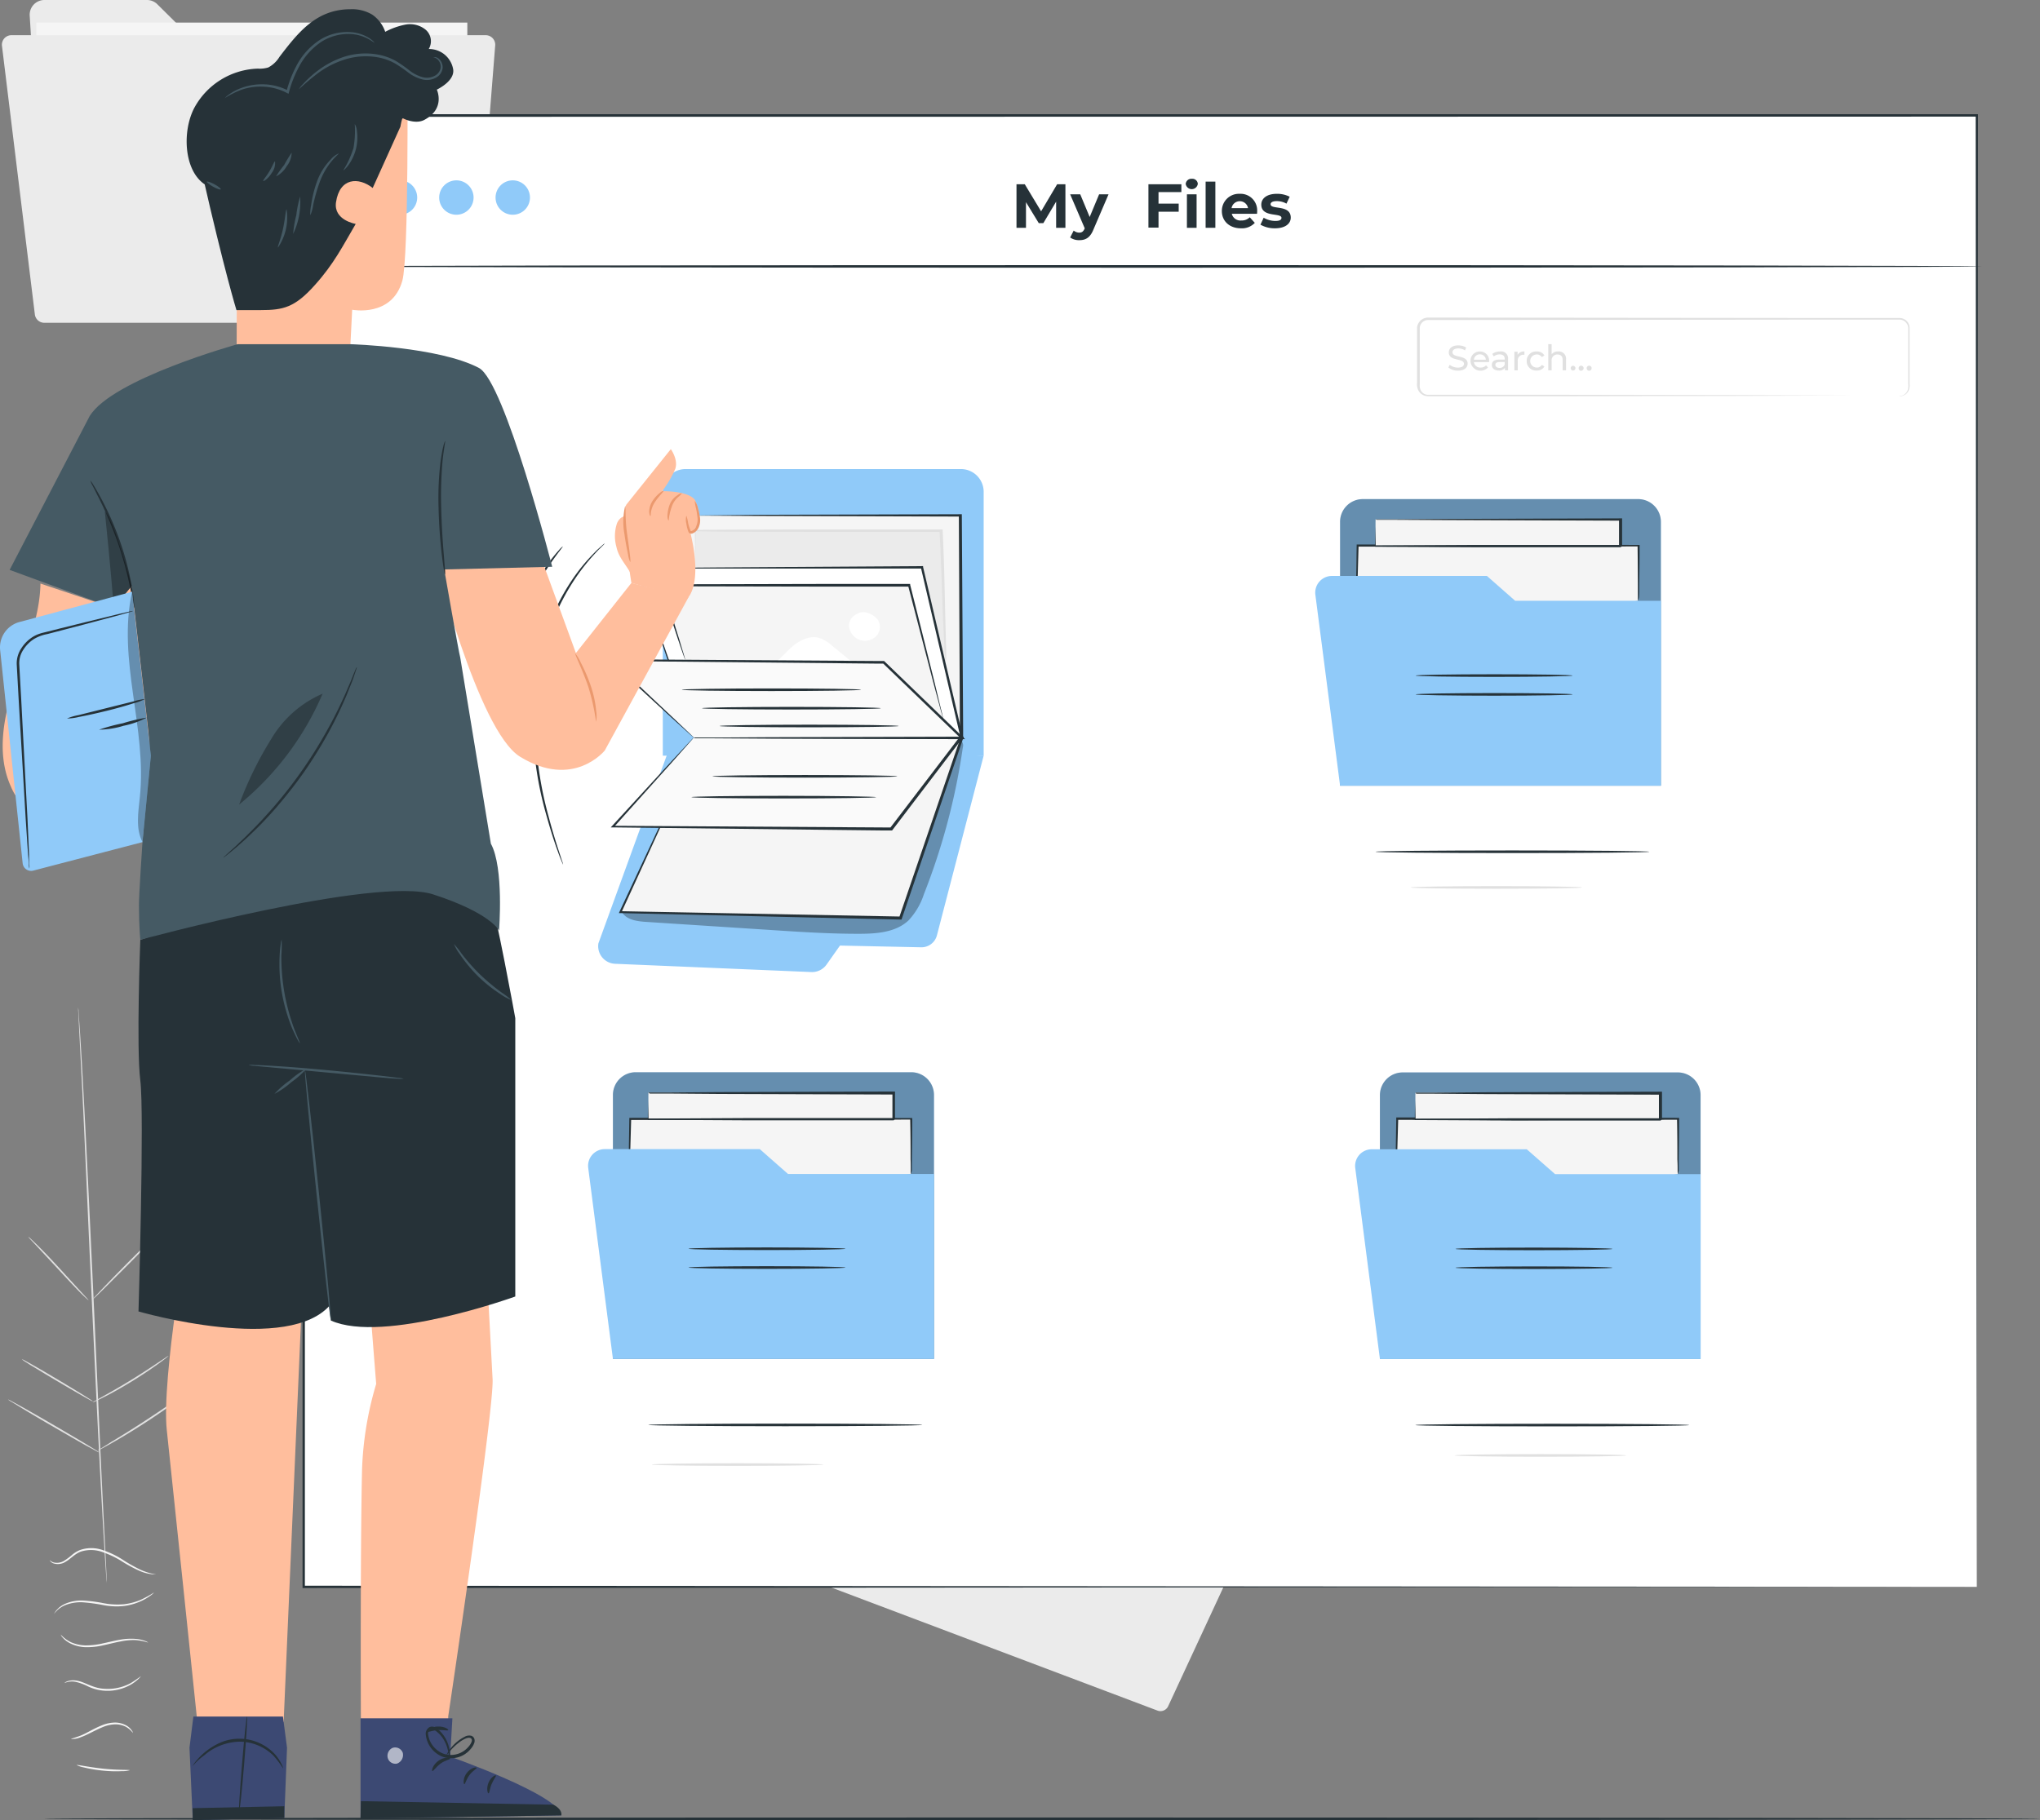 <svg xmlns="http://www.w3.org/2000/svg" width="404.491" height="361" viewBox="0 0 404.491 361">
  <rect x="0" y="0" width="404.491" height="361" fill="#808080" stroke="none"/>
  <g id="Digital_personal_files-pana" data-name="Digital personal files-pana" transform="translate(-37.809 -48.9)">
    <g id="freepik--background-complete--inject-25" transform="translate(38.186 48.9)">
      <path id="Trazado_126746" data-name="Trazado 126746" d="M369.9,26.784l-2.667,28.1a1.8,1.8,0,0,0,1.42,2.036l45,6.773a1.812,1.812,0,0,0,1.974-1.628L418.9,40.371a1.817,1.817,0,0,0-1.415-2.122l-27.7-3.985a1.618,1.618,0,0,1-1.114-.718l-4.01-6.01a1.618,1.618,0,0,0-1.1-.723l-11.664-1.771a1.832,1.832,0,0,0-1.99,1.74Z" transform="translate(-45.561 231.814)" fill="#ebebeb"/>
      <rect id="Rectángulo_30397" data-name="Rectángulo 30397" width="49.724" height="33.124" transform="translate(324.955 259.569) rotate(8.59)" fill="#f5f5f5"/>
      <path id="Trazado_126747" data-name="Trazado 126747" d="M363.785,33.857l-1.41,34.722a1.14,1.14,0,0,0,.916,1.221l47.918,7.247a1.165,1.165,0,0,0,1.252-.952l7.572-33.786a1.176,1.176,0,0,0-.885-1.471l-54.08-8.163a1.186,1.186,0,0,0-1.282,1.181Z" transform="translate(-43.186 228.064)" fill="#ebebeb"/>
      <path id="Trazado_126748" data-name="Trazado 126748" d="M216.91,373,205,411.3a2.6,2.6,0,0,0,1.49,3.27l63.75,24a2.62,2.62,0,0,0,3.34-1.63l11-29.22a2.64,2.64,0,0,0-1.45-3.45l-39.3-14.5a2.43,2.43,0,0,1-1.42-1.37l-4.14-9.68a2.49,2.49,0,0,0-1.4-1.36l-16.53-6.22a2.64,2.64,0,0,0-3.43,1.86Z" transform="translate(-38.186 -112.72)" fill="#ebebeb"/>
      <rect id="Rectángulo_30398" data-name="Rectángulo 30398" width="74.43" height="47.13" transform="matrix(0.936, 0.352, -0.352, 0.936, 179.377, 261.802)" fill="#f5f5f5"/>
      <path id="Trazado_126749" data-name="Trazado 126749" d="M210.49,376.39l-12,48a1.69,1.69,0,0,0,1,2L267.35,452a1.68,1.68,0,0,0,2.1-.92l20.75-44.71a1.7,1.7,0,0,0-.87-2.33l-76.62-28.87a1.72,1.72,0,0,0-2.22,1.22Z" transform="translate(-38.186 -112.72)" fill="#ebebeb"/>
      <path id="Trazado_126750" data-name="Trazado 126750" d="M43.7,52l2.68,43.46a2.93,2.93,0,0,0,2.93,2.75h78.22a2.94,2.94,0,0,0,2.94-2.94V61.45a2.94,2.94,0,0,0-3-2.94l-48.1.31A2.93,2.93,0,0,1,77.33,58L69,49.74a2.94,2.94,0,0,0-2.06-.84H46.63A2.92,2.92,0,0,0,43.7,52Z" transform="translate(-38.186 -48.9)" fill="#ebebeb"/>
      <rect id="Rectángulo_30399" data-name="Rectángulo 30399" width="85.47" height="51.07" transform="translate(6.814 4.48)" fill="#f5f5f5"/>
      <path id="Trazado_126751" data-name="Trazado 126751" d="M38.2,58l6.52,53.26a1.89,1.89,0,0,0,1.88,1.66h83.29a1.9,1.9,0,0,0,1.89-1.74L136,57.88a1.89,1.89,0,0,0-1.88-2h-94A1.89,1.89,0,0,0,38.2,58Z" transform="translate(-38.186 -48.9)" fill="#ebebeb"/>
      <path id="Trazado_126753" data-name="Trazado 126753" d="M53.31,311.89v.3a4.432,4.432,0,0,0,.07.87c0,.78.13,1.91.22,3.36.2,2.91.45,7.13.73,12.35.58,10.44,1.26,24.86,2,40.79s1.34,30.36,1.86,40.79c.26,5.21.48,9.43.63,12.36.07,1.45.12,2.58.16,3.36v.88a5.216,5.216,0,0,0-.06-.87c-.06-.79-.13-1.92-.23-3.36-.19-2.92-.44-7.14-.73-12.36-.58-10.43-1.26-24.85-2-40.79s-1.33-30.35-1.85-40.79c-.27-5.2-.48-9.42-.63-12.36-.07-1.44-.13-2.57-.17-3.36v-1.17Z" transform="translate(-38.186 -112.72)" fill="#e0e0e0"/>
      <path id="Trazado_126754" data-name="Trazado 126754" d="M43.41,340.4a4.636,4.636,0,0,1,.53.44c.32.3.78.74,1.34,1.29,1.12,1.1,2.62,2.67,4.24,4.43l4.14,4.53c.5.54.92,1,1.26,1.37s.46.5.44.52a3.559,3.559,0,0,1-.53-.44c-.32-.29-.78-.73-1.33-1.29-1.11-1.12-2.59-2.71-4.21-4.47l-4.17-4.49-1.27-1.36a3,3,0,0,1-.44-.53Z" transform="translate(-38.186 -95.114)" fill="#e0e0e0"/>
      <path id="Trazado_126755" data-name="Trazado 126755" d="M56.2,352.7c-.06-.06,3-3.3,6.91-7.24s7.08-7.07,7.14-7-3,3.3-6.91,7.23S56.26,352.76,56.2,352.7Z" transform="translate(-38.186 -94.997)" fill="#e0e0e0"/>
      <path id="Trazado_126756" data-name="Trazado 126756" d="M56.17,377.21a2.9,2.9,0,0,1,.59-.37l1.65-.93c1.4-.78,3.32-1.87,5.4-3.15s3.93-2.5,5.26-3.39l1.58-1.05a3.852,3.852,0,0,1,.6-.36,5.129,5.129,0,0,1-.53.46c-.36.28-.87.67-1.52,1.14-1.3.94-3.13,2.19-5.22,3.47s-4,2.35-5.46,3.08c-.72.37-1.3.65-1.71.84A2.58,2.58,0,0,1,56.17,377.21Z" transform="translate(-38.186 -99.068)" fill="#e0e0e0"/>
      <path id="Trazado_126757" data-name="Trazado 126757" d="M42.15,368.63a3.119,3.119,0,0,1,.59.28l1.53.85c1.29.73,3.06,1.76,5,2.92s3.69,2.22,4.95,3c.63.39,1.13.71,1.48.94a2.489,2.489,0,0,1,.52.38,2.641,2.641,0,0,1-.59-.27c-.36-.2-.89-.49-1.53-.86-1.29-.73-3.05-1.76-5-2.91s-3.69-2.22-5-3c-.63-.39-1.13-.71-1.48-.94a2.631,2.631,0,0,1-.47-.39Z" transform="translate(-38.186 -99.065)" fill="#e0e0e0"/>
      <path id="Trazado_126758" data-name="Trazado 126758" d="M39.37,390.27a4,4,0,0,1,.75.36l2,1.09c1.66.93,3.94,2.23,6.44,3.69s4.76,2.79,6.39,3.77l1.91,1.17a4.441,4.441,0,0,1,.68.47,4.168,4.168,0,0,1-.74-.36l-2-1.08c-1.65-.93-3.93-2.24-6.43-3.69S43.6,392.9,42,391.92l-1.92-1.18a3.7,3.7,0,0,1-.71-.47Z" transform="translate(-38.186 -112.72)" fill="#e0e0e0"/>
      <path id="Trazado_126759" data-name="Trazado 126759" d="M57.14,400.45a4,4,0,0,1,.74-.49l2-1.26c1.74-1.05,4.13-2.52,6.73-4.22s4.91-3.28,6.58-4.44l2-1.37a6.819,6.819,0,0,1,.75-.48,4.541,4.541,0,0,1-.67.58c-.45.35-1.1.85-1.92,1.46-1.64,1.21-3.93,2.83-6.54,4.53s-5,3.13-6.78,4.14l-2.11,1.17a4.749,4.749,0,0,1-.78.38Z" transform="translate(-38.186 -112.72)" fill="#e0e0e0"/>
      <path id="Trazado_126761" data-name="Trazado 126761" d="M47.67,422.16s0,.08.12.2a1.57,1.57,0,0,0,.57.41,2.82,2.82,0,0,0,2.47-.31c.94-.52,1.77-1.54,3-2a6.65,6.65,0,0,1,4.31.09,18.578,18.578,0,0,1,4,1.94,27.567,27.567,0,0,0,3.26,1.75,8.91,8.91,0,0,0,2.41.69,3.713,3.713,0,0,0,.67.05.64.64,0,0,0,.24,0,12.239,12.239,0,0,1-3.21-1,32.149,32.149,0,0,1-3.19-1.8,17.34,17.34,0,0,0-4.07-2,6.81,6.81,0,0,0-4.54-.05A5.679,5.679,0,0,0,52,421.19a13.3,13.3,0,0,1-1.34,1,2.77,2.77,0,0,1-2.28.4,2.531,2.531,0,0,1-.71-.43Z" transform="translate(-38.186 -112.72)" fill="#f5f5f5"/>
      <path id="Trazado_126762" data-name="Trazado 126762" d="M48.52,432.81s.19-.24.55-.63A5.19,5.19,0,0,1,50.94,431a8.26,8.26,0,0,1,3.26-.49,35.074,35.074,0,0,1,4.07.55,13.8,13.8,0,0,0,4.17.18,11.821,11.821,0,0,0,3.28-.94,10.692,10.692,0,0,0,2-1.17,2.88,2.88,0,0,0,.63-.57,20.568,20.568,0,0,1-2.71,1.49,12.081,12.081,0,0,1-3.21.84,14.609,14.609,0,0,1-4.07-.2,28.9,28.9,0,0,0-4.12-.53,8.129,8.129,0,0,0-3.37.59A4.84,4.84,0,0,0,49,432.09a2.752,2.752,0,0,0-.35.51A.85.85,0,0,0,48.52,432.81Z" transform="translate(-38.186 -112.72)" fill="#f5f5f5"/>
      <path id="Trazado_126763" data-name="Trazado 126763" d="M67.2,438.51a1.731,1.731,0,0,0-.64-.34,6.787,6.787,0,0,0-1.94-.41,12.149,12.149,0,0,0-2.93.16c-1.09.18-2.26.48-3.49.74a14.732,14.732,0,0,1-3.49.4,7.759,7.759,0,0,1-2.76-.6,6.39,6.39,0,0,1-2.1-1.56,1.77,1.77,0,0,0,.39.61,4.87,4.87,0,0,0,1.59,1.19,7.38,7.38,0,0,0,2.87.71,14.2,14.2,0,0,0,3.58-.37c1.24-.27,2.4-.58,3.47-.77A12.482,12.482,0,0,1,64.6,438a10.37,10.37,0,0,1,2.6.51Z" transform="translate(-38.186 -112.72)" fill="#f5f5f5"/>
      <path id="Trazado_126764" data-name="Trazado 126764" d="M50.59,446.53a3.68,3.68,0,0,1,2.27-.23,10.87,10.87,0,0,1,2.38.88,8.851,8.851,0,0,0,3.08.85,9.3,9.3,0,0,0,5.6-1.29,9,9,0,0,0,1.4-1.08c.28-.3.43-.47.41-.49a23.154,23.154,0,0,1-1.94,1.33,9.5,9.5,0,0,1-5.43,1.15c-2.22-.12-3.92-1.45-5.46-1.62a3.59,3.59,0,0,0-1.76.15C50.74,446.34,50.58,446.51,50.59,446.53Z" transform="translate(-38.186 -112.72)" fill="#f5f5f5"/>
      <path id="Trazado_126765" data-name="Trazado 126765" d="M51.89,457.62a4.381,4.381,0,0,0,2-.38c1.18-.4,2.64-1.3,4.34-2a7,7,0,0,1,2.48-.53,4.68,4.68,0,0,1,2,.46,4.49,4.49,0,0,1,1.45,1.25.911.911,0,0,0-.22-.49,3.221,3.221,0,0,0-1.1-1,4.689,4.689,0,0,0-2.12-.57,7,7,0,0,0-2.63.52c-1.76.7-3.17,1.63-4.3,2.07S51.88,457.56,51.89,457.62Z" transform="translate(-38.186 -112.72)" fill="#f5f5f5"/>
      <path id="Trazado_126766" data-name="Trazado 126766" d="M53,462.79a5.4,5.4,0,0,0,1.48.48,26.278,26.278,0,0,0,3.71.62A25.1,25.1,0,0,0,62,464a5.349,5.349,0,0,0,1.55-.18c0-.12-2.37,0-5.27-.31S53.07,462.68,53,462.79Z" transform="translate(-38.186 -112.72)" fill="#f5f5f5"/>
    </g>
    <g id="freepik--Window--inject-25" transform="translate(97.8 71.55)">
      <rect id="Rectángulo_30400" data-name="Rectángulo 30400" width="331.83" height="291.82" transform="translate(0.14 0.26)" fill="#fff"/>
      <path id="Trazado_126767" data-name="Trazado 126767" d="M429.77,363.63c0-1.85-.08-116.18-.22-291.82l.22.22L98,72.07h0l.26-.26V363.63l-.23-.23,331.83.23-331.83.23H97.8V71.55H430v.22C429.86,247.46,429.78,361.78,429.77,363.63Z" transform="translate(-97.8 -71.55)" fill="#263238"/>
      <path id="Trazado_126768" data-name="Trazado 126768" d="M169.23,146.44v52.34h63.62V146.44a4.51,4.51,0,0,0-4.51-4.51H173.75a4.51,4.51,0,0,0-4.52,4.51Z" transform="translate(-97.8 -71.55)" fill="#90caf9"/>
      <path id="Trazado_126769" data-name="Trazado 126769" d="M156.46,236l14.21-39.09,62.18,1.86-9.27,35.65a3.16,3.16,0,0,1-3.12,2.36l-16.1-.34-2.65,3.75a3.51,3.51,0,0,1-3.05,1.5l-38.92-1.64a3.5,3.5,0,0,1-3.28-4.05Z" transform="translate(-97.8 -71.55)" fill="#90caf9"/>
      <path id="Trazado_126770" data-name="Trazado 126770" d="M172.64,151.14V192.1l55.92,3.08-.25-44.04Z" transform="translate(-97.8 -71.55)" fill="#f5f5f5"/>
      <path id="Trazado_126771" data-name="Trazado 126771" d="M172.64,151.14h4.01L188,151l40.29-.11h.23v.23c.07,12.77.16,27.3.26,42.66v1.65h-.28l-55.91-3.13h-.2v-.2c0-12.42.07-22.66.09-29.81,0-3.55,0-6.34.06-8.27v.05c0,1.91,0,4.68.06,8.22,0,7.15.06,17.39.09,29.81l-.2-.21,55.92,3-.27.26v-1.38c-.08-15.35-.15-29.89-.21-42.66l.23.24-40.14-.12-11.42-.06h-3.79Z" transform="translate(-97.8 -71.55)" fill="#263238"/>
      <path id="Trazado_126772" data-name="Trazado 126772" d="M175.57,161.36c.05-1.36,0-7.22,0-7.22,15.63,0,33.14.06,48.77,0,.44,7.74.53,18.18,1,25.92" transform="translate(-97.8 -71.55)" fill="#ebebeb"/>
      <path id="Trazado_126773" data-name="Trazado 126773" d="M225.31,180.07a1.78,1.78,0,0,1-.07-.49c0-.37-.07-.84-.11-1.42-.09-1.24-.18-3.06-.28-5.35-.22-4.58-.34-11.06-.75-18.64l.24.22h-15c-14,0-26.38,0-33.74-.12l.14-.15c0,2.24-.05,4-.07,5.32v1.41a3.832,3.832,0,0,1,0,.49,1.72,1.72,0,0,1,0-.49q0-.54,0-1.41c0-1.29,0-3.08-.07-5.32V154h.15c7.36-.07,19.72-.11,33.74-.1h15.23v.23c.37,7.6.43,14.08.56,18.66.06,2.25.11,4.06.15,5.35v1.42a3.8,3.8,0,0,1-.12.51Z" transform="translate(-97.8 -71.55)" fill="#e0e0e0"/>
      <path id="Trazado_126774" data-name="Trazado 126774" d="M164.1,161.54l11.53,33.64h52.93l-7.91-33.82Z" transform="translate(-97.8 -71.55)" fill="#fff"/>
      <path id="Trazado_126775" data-name="Trazado 126775" d="M164.1,161.54h4.11l11.63-.1,40.81-.26h.19v.18l7.6,32.45c.11.46.22.92.32,1.37l.08.32h-.33l-52.93-.05h-.15v-.14c-3.48-10.3-6.33-18.74-8.33-24.63-1-2.9-1.73-5.17-2.25-6.74-.25-.75-.44-1.34-.58-1.75s-.18-.59-.18-.59l.23.62.63,1.78c.55,1.58,1.35,3.86,2.37,6.76,2,5.84,4.95,14.21,8.5,24.41l-.2-.14,52.93-.05-.26.32c-.1-.45-.21-.91-.32-1.37l-7.57-32.46.24.19H164.35A1.228,1.228,0,0,1,164.1,161.54Z" transform="translate(-97.8 -71.55)" fill="#263238"/>
      <g id="Grupo_55473" data-name="Grupo 55473" transform="translate(63.38 124.116)" opacity="0.3">
        <path id="Trazado_126776" data-name="Trazado 126776" d="M228.49,195.88a1.45,1.45,0,0,0-1.32-.1,208.729,208.729,0,0,0-58.57,25.51l-7.42,8.6c.94,1.47,2.95,1.73,4.69,1.85l24.94,1.62c5.8.38,11.6.76,17.41.74,3.45,0,7.22-.29,9.73-2.65a13.84,13.84,0,0,0,3.05-5.2,129.73,129.73,0,0,0,7.72-29.11A1.41,1.41,0,0,0,228.49,195.88Z" transform="translate(-161.18 -195.666)"/>
      </g>
      <path id="Trazado_126777" data-name="Trazado 126777" d="M175.63,197.84l-14.79,31.99,55.54,1.11,12.18-35.76Z" transform="translate(-97.8 -71.55)" fill="#f5f5f5"/>
      <path id="Trazado_126778" data-name="Trazado 126778" d="M175.63,197.84a.751.751,0,0,1,.24,0l.73-.06,2.86-.17L190.3,197l38.24-2h.35l-.11.34c-3.67,10.81-7.8,23-12.16,35.76l-.06.18h-.2L160.83,230h-.31l.13-.29c4.56-9.76,8.3-17.75,10.9-23.33,1.29-2.74,2.31-4.89,3-6.37l.79-1.66c.18-.37.28-.54.28-.54s-.08.21-.24.59-.44,1-.76,1.7l-2.92,6.45L161,229.91l-.18-.29,55.53,1.06h0l-.25.18,12.2-35.76.24.32-38.15,1.81-10.88.48-2.89.11h-.76Z" transform="translate(-97.8 -71.55)" fill="#263238"/>
      <path id="Trazado_126779" data-name="Trazado 126779" d="M175.39,195.18l-16.05,17.67,55.17.42,13.8-18.09Z" transform="translate(-97.8 -71.55)" fill="#fafafa"/>
      <path id="Trazado_126780" data-name="Trazado 126780" d="M175.39,195.18a1,1,0,0,1,.24,0h3.66l11-.07,38.07-.1h.5l-.3.4c-4.29,5.62-8.95,11.74-13.79,18.1l-.08.1h-1.81L159.34,213h-.43l.29-.32L171,199.83l3.22-3.47.84-.89a1.7,1.7,0,0,1,.3-.29l-.27.34-.82.93L171.13,200l-11.65,13-.14-.32,53.49.33h1.68l-.21.1c4.86-6.35,9.52-12.46,13.81-18.08l.2.4-38-.1-11-.07h-3.7Z" transform="translate(-97.8 -71.55)" fill="#263238"/>
      <path id="Trazado_126781" data-name="Trazado 126781" d="M173.65,179.78l-4.74-14.77h49.18l6.89,27" transform="translate(-97.8 -71.55)" fill="#f5f5f5"/>
      <path id="Trazado_126782" data-name="Trazado 126782" d="M225,192a2.359,2.359,0,0,1-.17-.5c-.11-.37-.24-.85-.41-1.46l-1.49-5.54-5.06-19.44.24.18H199.7l-30.77-.06.18-.26,3.39,10.83c.37,1.25.67,2.23.89,2.95l.22.78a.85.85,0,0,1,.06.27,1,1,0,0,1-.11-.26c-.08-.2-.17-.45-.28-.75l-1-2.93c-.85-2.59-2.06-6.26-3.55-10.77l-.08-.25h.27l30.77-.07h18.59v.18c2,7.93,3.67,14.67,4.87,19.49.57,2.35,1,4.23,1.35,5.57.15.62.26,1.11.34,1.48a2.92,2.92,0,0,1,.16.56Z" transform="translate(-97.8 -71.55)" fill="#263238"/>
      <path id="Trazado_126783" data-name="Trazado 126783" d="M202.84,177a7.63,7.63,0,0,0-2.51-1.55c-1.84-.56-3.83.35-5.31,1.59s-2.68,2.8-4.25,3.92l17.25.28Z" transform="translate(-97.8 -71.55)" fill="#fff"/>
      <path id="Trazado_126784" data-name="Trazado 126784" d="M211.87,171.84c-.62-.93-2.67-2.08-4-1.22h0a2.67,2.67,0,0,0-1.71,2,3.16,3.16,0,0,0,5.51,2.31,2.65,2.65,0,0,0,.2-3.09Z" transform="translate(-97.8 -71.55)" fill="#fff"/>
      <path id="Trazado_126785" data-name="Trazado 126785" d="M175.39,195.18l-16.55-15.4,54.16.44,15.56,14.96Z" transform="translate(-97.8 -71.55)" fill="#fafafa"/>
      <path id="Trazado_126786" data-name="Trazado 126786" d="M175.39,195.18a1.33,1.33,0,0,1,.26,0h3.77l11.05-.07,38.13-.1-.18.43-15.56-15,.18.08h-1l-53.2-.52.13-.32L171,191l3.27,3.1.85.82a2.7,2.7,0,0,1,.28.3,1.691,1.691,0,0,1-.3-.25c-.22-.19-.51-.44-.87-.77l-3.32-3-12.19-11.23-.35-.32h.48L212,180h1.11l.07.07,15.55,15,.44.43h-.61l-38.21-.1-11-.07h-3.68A1,1,0,0,1,175.39,195.18Z" transform="translate(-97.8 -71.55)" fill="#263238"/>
      <path id="Trazado_126787" data-name="Trazado 126787" d="M208.52,185.7c0,.14-8,.26-17.75.26S173,185.84,173,185.7s7.95-.26,17.75-.26S208.52,185.55,208.52,185.7Z" transform="translate(-97.8 -71.55)" fill="#263238"/>
      <path id="Trazado_126788" data-name="Trazado 126788" d="M212.45,189.36c0,.14-7.95.26-17.75.26s-17.7-.12-17.7-.26,7.94-.26,17.75-.26S212.45,189.22,212.45,189.36Z" transform="translate(-97.8 -71.55)" fill="#263238"/>
      <path id="Trazado_126789" data-name="Trazado 126789" d="M216,192.89c0,.14-7.95.26-17.75.26s-17.76-.12-17.76-.26,7.95-.26,17.76-.26S216,192.74,216,192.89Z" transform="translate(-97.8 -71.55)" fill="#263238"/>
      <path id="Trazado_126790" data-name="Trazado 126790" d="M211.55,207c0,.14-8.2.26-18.32.26s-18.32-.12-18.32-.26,8.2-.26,18.32-.26S211.55,206.89,211.55,207Z" transform="translate(-97.8 -71.55)" fill="#263238"/>
      <path id="Trazado_126791" data-name="Trazado 126791" d="M215.72,202.87c0,.14-8.2.26-18.32.26s-18.32-.12-18.32-.26,8.2-.26,18.32-.26S215.72,202.72,215.72,202.87Z" transform="translate(-97.8 -71.55)" fill="#263238"/>
      <path id="Trazado_126792" data-name="Trazado 126792" d="M430.74,101.74c0,.14-73.68.26-164.54.26s-164.55-.12-164.55-.26,73.66-.26,164.55-.26S430.74,101.6,430.74,101.74Z" transform="translate(-97.8 -71.55)" fill="#263238"/>
      <path id="Trazado_126793" data-name="Trazado 126793" d="M120.53,88.08a3.41,3.41,0,1,1-3.41-3.41,3.41,3.41,0,0,1,3.41,3.41Z" transform="translate(-97.8 -71.55)" fill="#90caf9"/>
      <path id="Trazado_126794" data-name="Trazado 126794" d="M131.71,88.08a3.41,3.41,0,1,1-3.41-3.41,3.41,3.41,0,0,1,3.41,3.41Z" transform="translate(-97.8 -71.55)" fill="#90caf9"/>
      <path id="Trazado_126795" data-name="Trazado 126795" d="M142.89,88.08a3.41,3.41,0,1,1-3.41-3.41,3.41,3.41,0,0,1,3.41,3.41Z" transform="translate(-97.8 -71.55)" fill="#90caf9"/>
      <path id="Trazado_126796" data-name="Trazado 126796" d="M247.22,94.08V88.89l-2.54,4.27h-.9L241.24,89v5.08h-1.88V85.44H241l3.24,5.37,3.18-5.37h1.64v8.64Z" transform="translate(-97.8 -71.55)" fill="#263238"/>
      <path id="Trazado_126797" data-name="Trazado 126797" d="M257.61,87.44l-3,7c-.65,1.61-1.56,2.09-2.76,2.09A3,3,0,0,1,250,96l.7-1.37a1.77,1.77,0,0,0,1.09.41c.53,0,.83-.23,1.09-.82v-.06L250,87.44h2l1.87,4.5,1.87-4.5Z" transform="translate(-97.8 -71.55)" fill="#263238"/>
      <path id="Trazado_126798" data-name="Trazado 126798" d="M267.52,87v2.28h4v1.61h-4v3.15h-2v-8.6h6.53V87Z" transform="translate(-97.8 -71.55)" fill="#263238"/>
      <path id="Trazado_126799" data-name="Trazado 126799" d="M272.91,85.44a1.11,1.11,0,0,1,1.2-1.08,1.08,1.08,0,0,1,1.2,1,1.21,1.21,0,0,1-2.4,0Zm.24,2h1.92v6.64h-1.92Z" transform="translate(-97.8 -71.55)" fill="#263238"/>
      <path id="Trazado_126800" data-name="Trazado 126800" d="M276.86,84.92h1.93v9.16h-1.93Z" transform="translate(-97.8 -71.55)" fill="#263238"/>
      <path id="Trazado_126801" data-name="Trazado 126801" d="M287.05,91.3h-5a1.76,1.76,0,0,0,1.9,1.33,2.24,2.24,0,0,0,1.66-.64l1,1.11a3.47,3.47,0,0,1-2.74,1.08c-2.3,0-3.79-1.45-3.79-3.42a3.38,3.38,0,0,1,3.54-3.42,3.29,3.29,0,0,1,3.46,3.44A4.669,4.669,0,0,1,287.05,91.3ZM282,90.18h3.27a1.66,1.66,0,0,0-3.27,0Z" transform="translate(-97.8 -71.55)" fill="#263238"/>
      <path id="Trazado_126802" data-name="Trazado 126802" d="M287.73,93.46l.64-1.38a4.58,4.58,0,0,0,2.31.64c.89,0,1.22-.24,1.22-.61,0-1.08-4,0-4-2.63,0-1.25,1.14-2.14,3.07-2.14a5.47,5.47,0,0,1,2.56.58l-.64,1.37a3.85,3.85,0,0,0-1.92-.5c-.86,0-1.23.27-1.23.62,0,1.14,4,0,4,2.65,0,1.24-1.15,2.12-3.13,2.12a5.68,5.68,0,0,1-2.88-.72Z" transform="translate(-97.8 -71.55)" fill="#263238"/>
      <path id="Trazado_126803" data-name="Trazado 126803" d="M414.34,127.5a5,5,0,0,0,.55-.11,1.91,1.91,0,0,0,1.17-1.09,2.851,2.851,0,0,0,.12-1.2c0-.46,0-1,0-1.5v-9.7a1.83,1.83,0,0,0-.54-1.12,1.77,1.77,0,0,0-1.18-.49H399.44l-78.47.08a1.66,1.66,0,0,0-1.65,1.52v11.26a2.16,2.16,0,0,0,.22,1.21,1.64,1.64,0,0,0,.89.75,1.68,1.68,0,0,0,.6.09h25.61l35.27.06,23.79.08h0l-23.79.08-35.27.06H321a2.46,2.46,0,0,1-.76-.12,2.16,2.16,0,0,1-1.18-1,2.63,2.63,0,0,1-.28-1.47v-11a2.2,2.2,0,0,1,2.17-2l78.47.08h15.02a2,2,0,0,1,2,1.87v11.22a2.75,2.75,0,0,1-.16,1.24,1.92,1.92,0,0,1-1.24,1.1,1.38,1.38,0,0,1-.7.1Z" transform="translate(-97.8 -71.55)" fill="#e0e0e0"/>
      <path id="Trazado_126804" data-name="Trazado 126804" d="M325,121.79l.26-.54a2.54,2.54,0,0,0,1.61.56c.85,0,1.21-.33,1.21-.75,0-1.2-3-.44-3-2.26,0-.76.58-1.4,1.87-1.4a3,3,0,0,1,1.57.43l-.23.56A2.55,2.55,0,0,0,327,118c-.83,0-1.19.35-1.19.77,0,1.2,3,.45,3,2.24,0,.75-.6,1.4-1.89,1.4a2.91,2.91,0,0,1-1.92-.62Z" transform="translate(-97.8 -71.55)" fill="#e0e0e0"/>
      <path id="Trazado_126805" data-name="Trazado 126805" d="M333.06,120.72h-3a1.24,1.24,0,0,0,1.34,1.08,1.4,1.4,0,0,0,1.07-.44l.37.43a2,2,0,0,1-3.46-1.29,1.82,1.82,0,0,1,1.86-1.89,1.79,1.79,0,0,1,1.83,1.91,1.408,1.408,0,0,1-.01.2Zm-3-.48h2.37a1.16,1.16,0,0,0-1.19-1.06,1.14,1.14,0,0,0-1.18,1.06Z" transform="translate(-97.8 -71.55)" fill="#e0e0e0"/>
      <path id="Trazado_126806" data-name="Trazado 126806" d="M336.83,120.11v2.24h-.63v-.49a1.38,1.38,0,0,1-1.22.53c-.84,0-1.37-.45-1.37-1.09s.39-1.08,1.49-1.08h1.06v-.13c0-.57-.33-.9-1-.9a1.82,1.82,0,0,0-1.17.4l-.28-.5a2.43,2.43,0,0,1,1.53-.48,1.38,1.38,0,0,1,1.59,1.5Zm-.67,1.11v-.52h-1c-.66,0-.85.26-.85.57s.3.6.81.6a1.07,1.07,0,0,0,1.04-.65Z" transform="translate(-97.8 -71.55)" fill="#e0e0e0"/>
      <path id="Trazado_126807" data-name="Trazado 126807" d="M340.07,118.61v.65h-.15a1.11,1.11,0,0,0-1.17,1.25v1.85h-.67v-3.7h.64v.62a1.41,1.41,0,0,1,1.35-.67Z" transform="translate(-97.8 -71.55)" fill="#e0e0e0"/>
      <path id="Trazado_126808" data-name="Trazado 126808" d="M340.52,120.5a1.85,1.85,0,0,1,2-1.89,1.64,1.64,0,0,1,1.51.79l-.51.33a1.15,1.15,0,0,0-1-.53,1.3,1.3,0,0,0,0,2.6,1.13,1.13,0,0,0,1-.53l.51.32a1.64,1.64,0,0,1-1.51.8,1.85,1.85,0,0,1-2-1.89Z" transform="translate(-97.8 -71.55)" fill="#e0e0e0"/>
      <path id="Trazado_126809" data-name="Trazado 126809" d="M348.32,120.22v2.13h-.67v-2.06c0-.72-.37-1.08-1-1.08a1.11,1.11,0,0,0-1.18,1.23v1.91h-.67v-5.19h.67v2a1.6,1.6,0,0,1,1.31-.56,1.44,1.44,0,0,1,1.54,1.62Z" transform="translate(-97.8 -71.55)" fill="#e0e0e0"/>
      <path id="Trazado_126810" data-name="Trazado 126810" d="M349.25,121.91a.47.47,0,1,1,.134.339.47.47,0,0,1-.134-.339Z" transform="translate(-97.8 -71.55)" fill="#e0e0e0"/>
      <path id="Trazado_126811" data-name="Trazado 126811" d="M350.83,121.91a.47.47,0,0,1,.48-.48.5.5,0,0,1,0,1,.47.47,0,0,1-.48-.52Z" transform="translate(-97.8 -71.55)" fill="#e0e0e0"/>
      <path id="Trazado_126812" data-name="Trazado 126812" d="M352.42,121.91a.47.47,0,0,1,.48-.48.5.5,0,0,1,0,1,.47.47,0,0,1-.48-.52Z" transform="translate(-97.8 -71.55)" fill="#e0e0e0"/>
      <path id="Trazado_126813" data-name="Trazado 126813" d="M149.46,220.39a5.75,5.75,0,0,1-.28-.64c-.17-.42-.43-1-.72-1.86-.6-1.62-1.4-4-2.23-7a70.51,70.51,0,0,1-2.69-24,51.549,51.549,0,0,1,2.72-13,43.61,43.61,0,0,1,4.83-9.75,36.65,36.65,0,0,1,4.64-5.68c.59-.63,1.12-1.05,1.46-1.36a3.281,3.281,0,0,1,.54-.44,3.411,3.411,0,0,1-.47.52c-.31.33-.82.77-1.39,1.42a39.879,39.879,0,0,0-4.47,5.75,44.54,44.54,0,0,0-4.69,9.7A52.5,52.5,0,0,0,144.06,187a73.4,73.4,0,0,0,2.52,23.83c.79,3,1.54,5.36,2.08,7,.25.78.46,1.41.62,1.89a3.621,3.621,0,0,1,.18.67Z" transform="translate(-97.8 -71.55)" fill="#263238"/>
      <path id="Trazado_126814" data-name="Trazado 126814" d="M303.52,152.4v52.33h63.61V152.4a4.51,4.51,0,0,0-4.51-4.51H308a4.5,4.5,0,0,0-4.48,4.51Z" transform="translate(-97.8 -71.55)" fill="#90caf9"/>
      <g id="Grupo_55474" data-name="Grupo 55474" transform="translate(205.72 76.34)" opacity="0.3">
        <path id="Trazado_126815" data-name="Trazado 126815" d="M303.52,152.4v52.33h63.61V152.4a4.51,4.51,0,0,0-4.51-4.51H308a4.5,4.5,0,0,0-4.48,4.51Z" transform="translate(-303.52 -147.89)"/>
      </g>
      <path id="Trazado_126816" data-name="Trazado 126816" d="M306.5,176.31l.42-19.22h55.67v10.97" transform="translate(-97.8 -71.55)" fill="#f5f5f5"/>
      <path id="Trazado_126817" data-name="Trazado 126817" d="M362.59,168.06a6.346,6.346,0,0,1,0-.75q0-.795,0-2.16c0-1.93-.05-4.66-.08-8.05l.17.17-32,.09-23.71-.05.22-.21c-.16,5.76-.3,10.55-.4,14-.06,1.64-.11,2.94-.14,3.89a4.714,4.714,0,0,1-.06,1,1.219,1.219,0,0,1,0,.35,1.35,1.35,0,0,1,0-.35V171.1c.05-3.41.13-8.2.22-14v-.21h23.92l32,.09h.18v.18c0,3.39-.06,6.12-.07,8.05,0,.91,0,1.63-.05,2.16A4.41,4.41,0,0,1,362.59,168.06Z" transform="translate(-97.8 -71.55)" fill="#263238"/>
      <rect id="Rectángulo_30401" data-name="Rectángulo 30401" width="48.64" height="5.19" transform="translate(212.75 80.35)" fill="#f5f5f5"/>
      <path id="Trazado_126818" data-name="Trazado 126818" d="M310.55,151.9h3.69l10.28-.08,34.66-.11h.26v5.45l-.27.27H329.94l-19.39-.1h-.11v-.1q0-2.52.06-3.9v-1a1,1,0,0,1,0-.32v1.36c0,.91,0,2.19.07,3.84l-.11-.12,19.39-.1h29.23c-.11.12.27-.25-.25.26V151.9l.26.26-34.47-.11L314.37,152h-3.56Z" transform="translate(-97.8 -71.55)" fill="#263238"/>
      <path id="Trazado_126819" data-name="Trazado 126819" d="M364.84,217.83c0,.15-12.15.26-27.14.26s-27.15-.11-27.15-.26,12.15-.26,27.15-.26S364.84,217.69,364.84,217.83Z" transform="translate(-97.8 -71.55)" fill="#263238"/>
      <path id="Trazado_126820" data-name="Trazado 126820" d="M298.62,166.86l4.9,37.87h63.61V168.06H338.24l-5.6-4.93H301.9a3.31,3.31,0,0,0-3.28,3.73Z" transform="translate(-97.8 -71.55)" fill="#90caf9"/>
      <path id="Trazado_126821" data-name="Trazado 126821" d="M349.62,182.89c0,.14-7,.26-15.56.26s-15.55-.12-15.55-.26,7-.26,15.55-.26S349.62,182.75,349.62,182.89Z" transform="translate(-97.8 -71.55)" fill="#263238"/>
      <path id="Trazado_126822" data-name="Trazado 126822" d="M349.62,186.62c0,.14-7,.26-15.56.26s-15.55-.12-15.55-.26,7-.26,15.55-.26S349.62,186.47,349.62,186.62Z" transform="translate(-97.8 -71.55)" fill="#263238"/>
      <path id="Trazado_126823" data-name="Trazado 126823" d="M159.34,266.07v52.34H223V266.07a4.51,4.51,0,0,0-4.51-4.51H163.85a4.51,4.51,0,0,0-4.51,4.51Z" transform="translate(-97.8 -71.55)" fill="#90caf9"/>
      <g id="Grupo_55475" data-name="Grupo 55475" transform="translate(61.54 190.01)" opacity="0.3">
        <path id="Trazado_126824" data-name="Trazado 126824" d="M159.34,266.07v52.34H223V266.07a4.51,4.51,0,0,0-4.51-4.51H163.85a4.51,4.51,0,0,0-4.51,4.51Z" transform="translate(-159.34 -261.56)"/>
      </g>
      <path id="Trazado_126825" data-name="Trazado 126825" d="M162.32,289.99l.43-19.22h55.66v10.97" transform="translate(-97.8 -71.55)" fill="#f5f5f5"/>
      <path id="Trazado_126826" data-name="Trazado 126826" d="M218.41,281.74a5.49,5.49,0,0,1,0-.75c0-.54,0-1.25-.05-2.16,0-1.93,0-4.66-.08-8.06l.17.18-32,.08h-23.7l.21-.21c-.16,5.76-.3,10.55-.4,14-.06,1.64-.11,2.94-.14,3.89v1c0,.25,0,.35-.05.35a1.35,1.35,0,0,1,0-.35v-4.89c.06-3.4.13-8.19.22-14v-.21h.22l23.7-.05,32,.09h.18v.17c0,3.4-.06,6.13-.08,8.06v2.16a3.388,3.388,0,0,1-.2.7Z" transform="translate(-97.8 -71.55)" fill="#263238"/>
      <rect id="Rectángulo_30402" data-name="Rectángulo 30402" width="48.64" height="5.19" transform="translate(68.57 194.03)" fill="#f5f5f5"/>
      <path id="Trazado_126827" data-name="Trazado 126827" d="M166.37,265.58h3.69l10.28-.08,34.67-.11h.26v5.45c-.52.53-.16.15-.28.26H185.77l-19.4-.11h-.11v-.11c0-1.67.05-3,.06-3.89v-1a1.7,1.7,0,0,1,0-.32,2.811,2.811,0,0,1,0,.36c0,.25,0,.58,0,1,0,.91,0,2.19.06,3.83l-.11-.11,19.4-.1H215c-.11.12.28-.25-.24.26v-5.19l.26.26-34.48-.11-10.34-.08h-3.56Z" transform="translate(-97.8 -71.55)" fill="#263238"/>
      <path id="Trazado_126828" data-name="Trazado 126828" d="M220.67,331.51c0,.14-12.16.26-27.15.26s-27.15-.12-27.15-.26,12.15-.26,27.15-.26S220.67,331.37,220.67,331.51Z" transform="translate(-97.8 -71.55)" fill="#263238"/>
      <path id="Trazado_126829" data-name="Trazado 126829" d="M154.44,280.54l4.9,37.87H223V281.74H194.06l-5.6-4.93H157.73a3.31,3.31,0,0,0-3.29,3.73Z" transform="translate(-97.8 -71.55)" fill="#90caf9"/>
      <path id="Trazado_126830" data-name="Trazado 126830" d="M205.45,296.57c0,.14-7,.26-15.56.26s-15.56-.12-15.56-.26,7-.26,15.56-.26S205.45,296.43,205.45,296.57Z" transform="translate(-97.8 -71.55)" fill="#263238"/>
      <path id="Trazado_126831" data-name="Trazado 126831" d="M205.45,300.29c0,.15-7,.27-15.56.27s-15.56-.12-15.56-.27,7-.26,15.56-.26S205.45,300.15,205.45,300.29Z" transform="translate(-97.8 -71.55)" fill="#263238"/>
      <path id="Trazado_126832" data-name="Trazado 126832" d="M311.42,266.11v52.33H375V266.11a4.51,4.51,0,0,0-4.51-4.51h-54.6a4.51,4.51,0,0,0-4.47,4.51Z" transform="translate(-97.8 -71.55)" fill="#90caf9"/>
      <g id="Grupo_55476" data-name="Grupo 55476" transform="translate(213.62 190.05)" opacity="0.3">
        <path id="Trazado_126833" data-name="Trazado 126833" d="M311.42,266.11v52.33H375V266.11a4.51,4.51,0,0,0-4.51-4.51h-54.6a4.51,4.51,0,0,0-4.47,4.51Z" transform="translate(-311.42 -261.6)"/>
      </g>
      <path id="Trazado_126834" data-name="Trazado 126834" d="M314.41,290.02l.42-19.21H370.5v10.96" transform="translate(-97.8 -71.55)" fill="#f5f5f5"/>
      <path id="Trazado_126835" data-name="Trazado 126835" d="M370.5,281.77a4.409,4.409,0,0,1-.05-.75c0-.53,0-1.25-.05-2.16,0-1.93,0-4.66-.07-8.05l.17.17-32,.09L314.83,271l.22-.21c-.17,5.76-.3,10.55-.4,13.95-.06,1.64-.11,2.95-.15,3.89a5.642,5.642,0,0,1-.05,1,2,2,0,0,1,0,.35,1.6,1.6,0,0,1,0-.35v-4.89c.05-3.41.12-8.2.21-14v-.21h23.92l32,.08h.17v.18c0,3.39-.06,6.12-.08,8.05V281A4.413,4.413,0,0,1,370.5,281.77Z" transform="translate(-97.8 -71.55)" fill="#263238"/>
      <rect id="Rectángulo_30403" data-name="Rectángulo 30403" width="48.64" height="5.19" transform="translate(220.65 194.06)" fill="#f5f5f5"/>
      <path id="Trazado_126836" data-name="Trazado 126836" d="M318.45,265.61h3.7l10.28-.08,34.66-.11h.26v5.45c-.52.53-.15.15-.27.27H337.85l-19.4-.1h-.11v-.11c0-1.68.05-3,.07-3.9v-1.32a1.892,1.892,0,0,1,0,.36v1q0,1.36.06,3.84l-.11-.11,19.4-.11h29.23c-.11.11.27-.26-.25.25v-5.19l.26.26-34.47-.11-10.35-.08h-3.55Z" transform="translate(-97.8 -71.55)" fill="#263238"/>
      <path id="Trazado_126837" data-name="Trazado 126837" d="M372.75,331.54c0,.15-12.16.26-27.15.26s-27.15-.11-27.15-.26,12.16-.26,27.15-.26S372.75,331.4,372.75,331.54Z" transform="translate(-97.8 -71.55)" fill="#263238"/>
      <path id="Trazado_126838" data-name="Trazado 126838" d="M306.53,280.57l4.89,37.87H375V281.77H346.15l-5.61-4.93H309.81a3.3,3.3,0,0,0-3.28,3.73Z" transform="translate(-97.8 -71.55)" fill="#90caf9"/>
      <path id="Trazado_126839" data-name="Trazado 126839" d="M357.53,296.6c0,.15-7,.26-15.56.26s-15.56-.11-15.56-.26,7-.26,15.56-.26S357.53,296.46,357.53,296.6Z" transform="translate(-97.8 -71.55)" fill="#263238"/>
      <path id="Trazado_126840" data-name="Trazado 126840" d="M357.53,300.33c0,.14-7,.26-15.56.26s-15.56-.12-15.56-.26,7-.26,15.56-.26S357.53,300.18,357.53,300.33Z" transform="translate(-97.8 -71.55)" fill="#263238"/>
      <path id="Trazado_126841" data-name="Trazado 126841" d="M139.54,182.12a4.479,4.479,0,0,1,0-1.07,27.061,27.061,0,0,1,.19-2.93,38,38,0,0,1,2.36-9.37,37.34,37.34,0,0,1,4.69-8.46,27.6,27.6,0,0,1,1.85-2.27,4.11,4.11,0,0,1,.77-.75c.07.06-.93,1.21-2.33,3.24a42.2,42.2,0,0,0-7,17.66C139.7,180.6,139.64,182.13,139.54,182.12Z" transform="translate(-97.8 -71.55)" fill="#263238"/>
      <path id="Trazado_126842" data-name="Trazado 126842" d="M142.73,178.22c.06.05-.24.52-.76,1.25l-.95,1.28c-.19.24-.37.49-.57.73l-.3.39-.16.2-.08.1v.05h-.41a8.58,8.58,0,0,1-1.82-3.09,2.81,2.81,0,0,1-.25-1.46,15.39,15.39,0,0,0,2.45,4.2h-.38v-.05l.08-.1.16-.2.31-.38.6-.72,1-1.21C142.28,178.57,142.68,178.18,142.73,178.22Z" transform="translate(-97.8 -71.55)" fill="#263238"/>
      <path id="Trazado_126843" data-name="Trazado 126843" d="M351.51,224.91c0,.14-7.63.26-17,.26s-17-.12-17-.26,7.62-.26,17-.26S351.51,224.77,351.51,224.91Z" transform="translate(-97.8 -71.55)" fill="#e0e0e0"/>
      <path id="Trazado_126844" data-name="Trazado 126844" d="M360.25,337.56c0,.14-7.62.26-17,.26s-17-.12-17-.26,7.62-.26,17-.26S360.25,337.42,360.25,337.56Z" transform="translate(-97.8 -71.55)" fill="#e0e0e0"/>
      <path id="Trazado_126845" data-name="Trazado 126845" d="M201.05,339.37c0,.14-7.62.26-17,.26s-17-.12-17-.26,7.62-.26,17-.26S201.05,339.23,201.05,339.37Z" transform="translate(-97.8 -71.55)" fill="#e0e0e0"/>
    </g>
    <g id="freepik--Character--inject-25" transform="translate(37.809 50.722)">
      <path id="Trazado_126846" data-name="Trazado 126846" d="M67.24,260c-1,4.41-6,6.71-9.08,10s-7.62,6-11.95,4.74a10.641,10.641,0,0,1-6.23-6c-2.88-6.3-1.51-13.69.65-20.28s5.08-13.09,5.2-20l14.51,4.87,3.58-4.4S68,256.79,67.24,260Z" transform="translate(-37.809 -114.542)" fill="#ffbe9d"/>
      <path id="Trazado_126847" data-name="Trazado 126847" d="M123.76,222.49s8.78,35.15,17.16,40.31c10.61,6.52,16.81-1.24,16.81-1.24l16.6-30.39L163,228.34l-11,13.9-7.7-21.06Z" transform="translate(-37.809 -114.542)" fill="#ffbe9d"/>
      <path id="Trazado_126848" data-name="Trazado 126848" d="M111,368.64c0,1.18,1.4,18.56,1.4,18.56a66.87,66.87,0,0,0-2.8,16.82c-.38,16.21-.23,51.13-.23,51.13h17.31v-2s9.12-60.93,8.8-66.9l-1.21-22.65-23.28,5" transform="translate(-37.809 -114.542)" fill="#ffbe9d"/>
      <path id="Trazado_126849" data-name="Trazado 126849" d="M96.92,341.64l-28.81,4.87s2.91,7.89,3.12,8.66c.76,2.82,2.42,10.11,1.44,16.94-1.24,8.71-2.34,19.28-1.79,24.25s6,57.35,6,57.35l17.17.53,4.17-96.42Z" transform="translate(-37.809 -114.542)" fill="#ffbe9d"/>
      <path id="Trazado_126850" data-name="Trazado 126850" d="M84.88,133.83l-.16,51.88L107,186.77l.64-12.62s7.91,1.57,9.95-5.77c1.3-4.69,1-40.94,1-40.94Z" transform="translate(-37.809 -114.542)" fill="#ffbe9d"/>
      <path id="Trazado_126851" data-name="Trazado 126851" d="M121.48,131.1c-3.51,1-4.27,6.73-4.27,6.73L111.71,150c-2.8-2.2-6.56-2.07-7.28,2.85-.51,3.56,3.91,4.28,3.91,4.28-2.57,4.38-4.32,7.92-8.07,12.09-4,4.51-6.33,5-10.73,5H84.69s-2.38-7.71-6.77-27C73,125.86,98.33,128.61,103,123.15,110.66,114.26,132.53,127.93,121.48,131.1Z" transform="translate(-37.809 -114.542)" fill="#263238"/>
      <path id="Trazado_126852" data-name="Trazado 126852" d="M78.38,149.27c-4.1-2.76-4.47-10.46-2.08-15.09a14.85,14.85,0,0,1,12.63-7.85A5.941,5.941,0,0,0,91,126.1a5.72,5.72,0,0,0,2.22-2.1c3.66-4.77,7.26-9.45,14.09-9.45a7.76,7.76,0,0,1,4.3,1.07,6.78,6.78,0,0,1,2.58,3.41,14.44,14.44,0,0,1,4-1.43,4.92,4.92,0,0,1,4,1,3,3,0,0,1,.63,3.84,4.85,4.85,0,0,1,4.84,4c.37,2.28-2.9,3.88-3.24,4.06,0,0,1.79,3.75-2.48,6-1.72.91-4-.18-4.21-.31" transform="translate(-37.809 -114.542)" fill="#263238"/>
      <path id="Trazado_126853" data-name="Trazado 126853" d="M94.63,154.25a10.54,10.54,0,0,1-1.7,7.56c-.15-.08.56-1.67,1-3.74S94.46,154.26,94.63,154.25Z" transform="translate(-37.809 -114.542)" fill="#455a64"/>
      <path id="Trazado_126854" data-name="Trazado 126854" d="M97.32,151.71a14.75,14.75,0,0,1-1.38,7.4,20.09,20.09,0,0,1,.62-3.71,20.191,20.191,0,0,1,.76-3.69Z" transform="translate(-37.809 -114.542)" fill="#455a64"/>
      <path id="Trazado_126855" data-name="Trazado 126855" d="M105,143.15c0,.07-.58.53-1.38,1.47a14.39,14.39,0,0,0-2.39,4.14,33.209,33.209,0,0,0-1.33,4.66,7.761,7.761,0,0,1-.56,2,7.26,7.26,0,0,1,.16-2,23,23,0,0,1,1.2-4.8,11.9,11.9,0,0,1,2.63-4.2,4.1,4.1,0,0,1,1.67-1.27Z" transform="translate(-37.809 -114.542)" fill="#455a64"/>
      <path id="Trazado_126856" data-name="Trazado 126856" d="M108.15,137.32a3,3,0,0,1,.43,1.4,9.41,9.41,0,0,1-.19,3.54,9.58,9.58,0,0,1-1.5,3.22c-.55.73-1,1.08-1,1a19.22,19.22,0,0,0,2-4.38A19.428,19.428,0,0,0,108.15,137.32Z" transform="translate(-37.809 -114.542)" fill="#455a64"/>
      <path id="Trazado_126857" data-name="Trazado 126857" d="M81.58,150.27c-.07.14-.76-.1-1.52-.52s-1.32-.89-1.25-1,.76.1,1.53.52S81.66,150.14,81.58,150.27Z" transform="translate(-37.809 -114.542)" fill="#455a64"/>
      <path id="Trazado_126858" data-name="Trazado 126858" d="M92.34,144.73A3.2,3.2,0,0,1,91.7,147c-.68,1.14-1.61,1.73-1.7,1.61s.59-.85,1.22-1.9S92.18,144.7,92.34,144.73Z" transform="translate(-37.809 -114.542)" fill="#455a64"/>
      <path id="Trazado_126859" data-name="Trazado 126859" d="M95.64,143a4.42,4.42,0,0,1-1,2.7,4.912,4.912,0,0,1-2.1,2,25.212,25.212,0,0,1,1.63-2.28A24.779,24.779,0,0,1,95.64,143Z" transform="translate(-37.809 -114.542)" fill="#455a64"/>
      <path id="Trazado_126860" data-name="Trazado 126860" d="M112.08,121.23a11.559,11.559,0,0,0-1.22-.77,8.23,8.23,0,0,0-3.73-1,10,10,0,0,0-5.47,1.47A13.5,13.5,0,0,0,97,126.15,22.84,22.84,0,0,0,95.11,131l-.09.32-.3-.15a11.11,11.11,0,0,0-5-1.27,11.45,11.45,0,0,0-4,.61,17.34,17.34,0,0,0-3.3,1.65,3.29,3.29,0,0,1,.74-.66,10,10,0,0,1,2.44-1.31,11.6,11.6,0,0,1,4.17-.75A11.21,11.21,0,0,1,95,130.71l-.39.17a23.22,23.22,0,0,1,1.92-5,13.67,13.67,0,0,1,4.89-5.37,10.21,10.21,0,0,1,5.76-1.43,7.89,7.89,0,0,1,3.82,1.18,5.33,5.33,0,0,1,.86.68A2.069,2.069,0,0,1,112.08,121.23Z" transform="translate(-37.809 -114.542)" fill="#455a64"/>
      <path id="Trazado_126861" data-name="Trazado 126861" d="M123.78,124.05a1.373,1.373,0,0,1,1.28.58,2.21,2.21,0,0,1,.51,1.63,2.51,2.51,0,0,1-1.29,1.85,3.73,3.73,0,0,1-2.7.37,7.75,7.75,0,0,1-2.79-1.35,27.939,27.939,0,0,0-2.73-1.87,11.18,11.18,0,0,0-3.29-1.16,13.86,13.86,0,0,0-6.71.46,18.23,18.23,0,0,0-5,2.52,50.994,50.994,0,0,0-4,3.35,5.6,5.6,0,0,1,.88-1.09,20.56,20.56,0,0,1,2.84-2.58,17.76,17.76,0,0,1,5-2.69,13.9,13.9,0,0,1,7-.52,11.6,11.6,0,0,1,3.45,1.22A24.847,24.847,0,0,1,119,126.7a7.41,7.41,0,0,0,2.59,1.32,3.29,3.29,0,0,0,2.4-.26,2.19,2.19,0,0,0,1.18-1.54,1.94,1.94,0,0,0-1.48-2.17Z" transform="translate(-37.809 -114.542)" fill="#455a64"/>
      <path id="Trazado_126862" data-name="Trazado 126862" d="M65.63,299.13s-.82,21.39,0,27.89-.36,45.8-.36,45.8,30.17,8.78,38.3-1.63c0,0-3.29-47.75-3.62-49.05s-3-33.84-3-33.84Z" transform="translate(-37.809 -114.542)" fill="#263238"/>
      <path id="Trazado_126863" data-name="Trazado 126863" d="M134.45,288.3c1.77,5.53,5.53,26.36,5.53,26.36v55.2s-26.14,9.45-36.56,4.77L97,319.21V290.49l21.5-8.37Z" transform="translate(-37.809 -114.542)" fill="#263238"/>
      <path id="Trazado_126864" data-name="Trazado 126864" d="M117.85,326.66a4.871,4.871,0,0,1-1.21,0c-.78,0-1.91-.13-3.31-.24l-10.87-1-10.88-1-3.3-.3a6.49,6.49,0,0,1-1.2-.17,5.23,5.23,0,0,1,1.22,0c.78,0,1.91.07,3.31.15,2.79.16,6.64.45,10.89.85s8.09.82,10.87,1.13l3.29.4a6.57,6.57,0,0,1,1.19.18Z" transform="translate(-37.809 -114.542)" fill="#455a64"/>
      <path id="Trazado_126865" data-name="Trazado 126865" d="M98.27,324.92c.13,0,1.4,11.1,2.82,24.83s2.47,24.87,2.33,24.88-1.39-11.1-2.82-24.83S98.13,324.93,98.27,324.92Z" transform="translate(-37.809 -114.542)" fill="#455a64"/>
      <path id="Trazado_126866" data-name="Trazado 126866" d="M98.65,324.62a18.1,18.1,0,0,1-3.06,2.72,16.939,16.939,0,0,1-3.37,2.34A18.1,18.1,0,0,1,95.28,327a16.94,16.94,0,0,1,3.37-2.38Z" transform="translate(-37.809 -114.542)" fill="#455a64"/>
      <path id="Trazado_126867" data-name="Trazado 126867" d="M139.2,311.05a8.769,8.769,0,0,1-2.08-1.11,28.919,28.919,0,0,1-4.48-3.55A29.718,29.718,0,0,1,129,302a8.919,8.919,0,0,1-1.18-2.05,16,16,0,0,1,1.46,1.84A38.907,38.907,0,0,0,133,306a41.435,41.435,0,0,0,4.33,3.61,15.62,15.62,0,0,1,1.87,1.44Z" transform="translate(-37.809 -114.542)" fill="#455a64"/>
      <path id="Trazado_126868" data-name="Trazado 126868" d="M97.27,319.65a4.828,4.828,0,0,1-.45-.71c-.26-.48-.59-1.17-1-2.06a34.1,34.1,0,0,1-2.11-7.21,33.35,33.35,0,0,1-.45-7.5,20.931,20.931,0,0,1,.22-2.27,3.11,3.11,0,0,1,.17-.82,25.424,25.424,0,0,1-.05,3.1,41.519,41.519,0,0,0,.6,7.41,42,42,0,0,0,1.94,7.17C96.84,318.54,97.34,319.62,97.27,319.65Z" transform="translate(-37.809 -114.542)" fill="#455a64"/>
      <path id="Trazado_126869" data-name="Trazado 126869" d="M129.06,243.1c-.26-.79-3.17-17.44-3.17-17.44l21.41-.53s-9.4-36.72-14.52-39.43c-7.94-4.2-25.39-4.71-25.39-4.71H84.92s-24.84,6.87-29.34,14.27L39.72,225.75l20.62,7.57,3.58-4.4L67.48,260s-2.12,28-2.12,32.24.27,6.87.27,6.87,46.7-12.68,58.07-9,13.06,7.16,13.06,7.16,1-12.46-1.62-17.22Z" transform="translate(-37.809 -114.542)" fill="#455a64"/>
      <path id="Trazado_126870" data-name="Trazado 126870" d="M64.42,233.32c-.08,0-.29-1.48-.77-3.86a70.651,70.651,0,0,0-2.49-9.14,76.629,76.629,0,0,0-3.7-8.72c-.51-1-.94-1.87-1.3-2.57a4.53,4.53,0,0,1-.44-1,4.379,4.379,0,0,1,.61.87c.36.57.86,1.43,1.44,2.5a60.852,60.852,0,0,1,3.85,8.72A55.921,55.921,0,0,1,64,229.4c.2,1.2.33,2.18.38,2.86A5,5,0,0,1,64.42,233.32Z" transform="translate(-37.809 -114.542)" fill="#263238"/>
      <path id="Trazado_126871" data-name="Trazado 126871" d="M108.57,245a1.37,1.37,0,0,1-.12.47c-.11.35-.26.77-.43,1.29s-.43,1.24-.75,2-.64,1.68-1.09,2.65c-.83,1.95-1.93,4.22-3.27,6.68a90.694,90.694,0,0,1-4.81,7.75c-1.86,2.64-3.79,5.05-5.62,7.17a71.846,71.846,0,0,1-5.16,5.36c-.76.75-1.49,1.37-2.11,1.93s-1.19,1-1.65,1.4l-1.07.84c-.24.19-.38.29-.39.27a1.73,1.73,0,0,1,.33-.34l1-.92c.44-.39,1-.87,1.58-1.45s1.32-1.22,2.06-2c1.51-1.47,3.23-3.3,5.06-5.41a90.073,90.073,0,0,0,5.56-7.15c1.85-2.63,3.45-5.26,4.82-7.69s2.48-4.68,3.35-6.6c.46-.95.81-1.84,1.15-2.61s.61-1.44.82-2l.52-1.26a2.481,2.481,0,0,1,.22-.38Z" transform="translate(-37.809 -114.542)" fill="#263238"/>
      <path id="Trazado_126872" data-name="Trazado 126872" d="M126.07,200.17c.09,0-.25,1.47-.5,3.86a79,79,0,0,0-.28,9.38c.09,3.67.32,7,.52,9.39.09,1.12.17,2.07.23,2.84a3.81,3.81,0,0,1,0,1.05,4.709,4.709,0,0,1-.23-1c-.11-.67-.24-1.64-.39-2.84-.28-2.39-.57-5.72-.65-9.41a60.53,60.53,0,0,1,.42-9.43c.19-1.2.35-2.16.53-2.81a4,4,0,0,1,.35-1.03Z" transform="translate(-37.809 -114.542)" fill="#263238"/>
      <g id="Grupo_55477" data-name="Grupo 55477" transform="translate(20.781 99.618)" opacity="0.3">
        <path id="Trazado_126873" data-name="Trazado 126873" d="M58.59,214.16s1.34,12.78,1.75,19.16l3.58-4.4S60.41,215.76,58.59,214.16Z" transform="translate(-58.59 -214.16)"/>
      </g>
      <g id="Grupo_55478" data-name="Grupo 55478" transform="translate(47.411 135.758)" opacity="0.3">
        <path id="Trazado_126874" data-name="Trazado 126874" d="M91.58,259.3a71.149,71.149,0,0,0-6.36,13,57.63,57.63,0,0,0,16.56-22A21.859,21.859,0,0,0,91.58,259.3Z" transform="translate(-85.22 -250.3)"/>
      </g>
      <path id="Trazado_126875" data-name="Trazado 126875" d="M44.41,285.39a1.69,1.69,0,0,1-2.11-1.46l-4.46-42.25a5.21,5.21,0,0,1,3.85-5.6l22.31-6,3.72,32.53-1.66,17.13Z" transform="translate(-37.809 -114.542)" fill="#90caf9"/>
      <g id="Grupo_55479" data-name="Grupo 55479" transform="translate(25.339 115.538)" opacity="0.3">
        <path id="Trazado_126876" data-name="Trazado 126876" d="M66.06,279.74c-1.38-2.68-.84-5.84-.53-8.84C67,257.08,61,243.65,64,230.08c0,0,3,25.86,3.72,32.53Z" transform="translate(-63.148 -230.08)"/>
      </g>
      <path id="Trazado_126877" data-name="Trazado 126877" d="M64.23,233.89a3.581,3.581,0,0,1-.65.22l-1.89.54-7,1.87-4.82,1.26-2.69.7a7.93,7.93,0,0,0-2.67,1,7,7,0,0,0-2.08,2.11,4.84,4.84,0,0,0-.8,2.92q.18,3.28.38,6.78c.48,9.26.92,17.64,1.25,23.79.13,3,.24,5.44.31,7.21a19.42,19.42,0,0,0,.06,2,3.32,3.32,0,0,1,0,.69,3,3,0,0,1-.09-.68c0-.5-.09-1.15-.16-2-.12-1.76-.28-4.21-.48-7.2-.36-6.15-.86-14.53-1.4-23.79q-.19-3.49-.37-6.78a5.36,5.36,0,0,1,.89-3.2,7.32,7.32,0,0,1,2.24-2.26,6.17,6.17,0,0,1,1.4-.66c.49-.17.95-.26,1.42-.38l2.69-.68,4.84-1.2,7-1.71,1.91-.44a3.652,3.652,0,0,1,.71-.11Z" transform="translate(-37.809 -114.542)" fill="#263238"/>
      <path id="Trazado_126878" data-name="Trazado 126878" d="M66.53,251.37a9.63,9.63,0,0,1-2.19.82c-1.37.44-3.29,1-5.42,1.52s-4.08.95-5.5,1.21a9.84,9.84,0,0,1-2.32.3,10.8,10.8,0,0,1,2.24-.66l5.45-1.36,5.45-1.36A10.751,10.751,0,0,1,66.53,251.37Z" transform="translate(-37.809 -114.542)" fill="#263238"/>
      <path id="Trazado_126879" data-name="Trazado 126879" d="M66.9,255.05a17.23,17.23,0,0,1-4.61,1.62,17.121,17.121,0,0,1-4.84.77,36.715,36.715,0,0,1,4.71-1.27,34.629,34.629,0,0,1,4.74-1.12Z" transform="translate(-37.809 -114.542)" fill="#263238"/>
      <path id="Trazado_126880" data-name="Trazado 126880" d="M156,255.88a45,45,0,0,0-1.53-6.92c-1.28-3.7-2.76-6.56-2.59-6.64a8.069,8.069,0,0,1,1.08,1.8,32.829,32.829,0,0,1,2,4.67,21.26,21.26,0,0,1,1.07,5,6.26,6.26,0,0,1-.03,2.09Z" transform="translate(-37.809 -114.542)" fill="#eb996e"/>
      <path id="Trazado_126881" data-name="Trazado 126881" d="M163,228.34s-2.17-13.42-1-15.54l8.82-11s1.51,2.07.88,3.92a21.281,21.281,0,0,1-2.6,4.42s5-.13,6.46,1.67a9,9,0,0,1,.95,3.65A2.15,2.15,0,0,1,176,217l-1.26,1.55c2.45,10.37-.66,12.86-.66,12.86Z" transform="translate(-37.809 -114.542)" fill="#ffbe9d"/>
      <path id="Trazado_126882" data-name="Trazado 126882" d="M173,210.56a3.587,3.587,0,0,1-.65.68,4.48,4.48,0,0,0-1.24,1.69,11.471,11.471,0,0,0-.59,2.1c-.12.55-.06.87-.13.9s-.26-.33-.24-.94a7,7,0,0,1,.47-2.25,3.83,3.83,0,0,1,1.5-1.79C172.57,210.62,172.92,210.5,173,210.56Z" transform="translate(-37.809 -114.542)" fill="#eb996e"/>
      <path id="Trazado_126883" data-name="Trazado 126883" d="M161.64,215.26c0-.37-.31,0-.64.12a2.69,2.69,0,0,0-.86,1.15,8,8,0,0,0-.11,4.65c.44,2.06,1.68,3.24,2.73,5.07" transform="translate(-37.809 -114.542)" fill="#ffbe9d"/>
      <path id="Trazado_126884" data-name="Trazado 126884" d="M169.41,210c.13.13-.9,1-1.78,2.36a5,5,0,0,0-.73,1.85c-.08.51-.05.84-.12.86s-.24-.31-.25-.89a4,4,0,0,1,.66-2.1,6.73,6.73,0,0,1,1.46-1.61A2.888,2.888,0,0,1,169.41,210Z" transform="translate(-37.809 -114.542)" fill="#eb996e"/>
      <path id="Trazado_126885" data-name="Trazado 126885" d="M162.76,224.19a5.92,5.92,0,0,1-.44-1.59c-.21-1-.49-2.37-.69-3.91a13.46,13.46,0,0,1,.14-5.63c.14,0-.05,2.51.38,5.56S162.94,224.17,162.76,224.19Z" transform="translate(-37.809 -114.542)" fill="#eb996e"/>
      <path id="Trazado_126886" data-name="Trazado 126886" d="M175.56,212.06a3.707,3.707,0,0,1,.63,1.45,12,12,0,0,1,.38,1.67,3.64,3.64,0,0,1-.24,2.17,2.32,2.32,0,0,1-.75.92,2,2,0,0,1-.52.27.87.87,0,0,1-.37,0,.55.55,0,0,1-.35-.26,7.43,7.43,0,0,1-.44-1.71,3.18,3.18,0,0,1,0-1.58,8.34,8.34,0,0,1,.36,1.51,10.15,10.15,0,0,0,.5,1.54h.15a1.22,1.22,0,0,0,.37-.2,1.86,1.86,0,0,0,.57-.74,3.24,3.24,0,0,0,.24-1.88c-.07-.62-.17-1.18-.26-1.65a7.279,7.279,0,0,1-.27-1.51Z" transform="translate(-37.809 -114.542)" fill="#eb996e"/>
      <path id="Trazado_126887" data-name="Trazado 126887" d="M109.3,453.52v19.85l39.82-.6c-.29-4-22.05-11.65-22.05-11.65l.44-7.6Z" transform="translate(-37.809 -114.542)" fill="#3c4973"/>
      <g id="Grupo_55480" data-name="Grupo 55480" transform="translate(76.83 344.757)" opacity="0.6">
        <path id="Trazado_126888" data-name="Trazado 126888" d="M115.78,459.33a1.73,1.73,0,0,0-1.1,2,1.57,1.57,0,0,0,1.85,1.17,1.83,1.83,0,0,0,1.15-2.11,1.6,1.6,0,0,0-2.05-1" transform="translate(-114.639 -459.299)" fill="#fff"/>
      </g>
      <path id="Trazado_126889" data-name="Trazado 126889" d="M109.3,473.37l.07-3.42,38.15.7s1.78.79,1.6,2.12Z" transform="translate(-37.809 -114.542)" fill="#263238"/>
      <path id="Trazado_126890" data-name="Trazado 126890" d="M127.07,461.51c0,.2-1,.31-1.92,1s-1.44,1.55-1.62,1.47.09-1.27,1.25-2.07S127.11,461.32,127.07,461.51Z" transform="translate(-37.809 -114.542)" fill="#263238"/>
      <path id="Trazado_126891" data-name="Trazado 126891" d="M132.32,463.34c0,.2-.79.57-1.44,1.45s-.83,1.8-1,1.8-.34-1.17.49-2.25S132.31,463.15,132.32,463.34Z" transform="translate(-37.809 -114.542)" fill="#263238"/>
      <path id="Trazado_126892" data-name="Trazado 126892" d="M134.67,468.4c-.17.05-.46-1,0-2.11s1.38-1.6,1.47-1.43-.47.78-.86,1.72S134.87,468.38,134.67,468.4Z" transform="translate(-37.809 -114.542)" fill="#263238"/>
      <path id="Trazado_126893" data-name="Trazado 126893" d="M126.68,455.86c-.08.19-1-.08-2.07,0s-2,.47-2,.3a2.342,2.342,0,0,1,2-1C125.9,455.08,126.78,455.7,126.68,455.86Z" transform="translate(-37.809 -114.542)" fill="#263238"/>
      <path id="Trazado_126894" data-name="Trazado 126894" d="M126.9,461.48a3,3,0,0,0,.08-1.22,6.59,6.59,0,0,0-1.06-3.13,6,6,0,0,0-1.56-1.64,1.35,1.35,0,0,0-1.35-.24,1.52,1.52,0,0,0-.79,1.31,5.25,5.25,0,0,0,3.52,4.64,5,5,0,0,0,5.4-1.61,3.62,3.62,0,0,0,.72-1.22,1.36,1.36,0,0,0,0-.8,1,1,0,0,0-.55-.57,1.75,1.75,0,0,0-1.25.12,9.066,9.066,0,0,0-.93.53,8.57,8.57,0,0,0-2.29,2.27,3.37,3.37,0,0,0-.55,1.06,11.67,11.67,0,0,1,3-3c.54-.31,1.24-.75,1.8-.55.25.1.35.39.23.74a3.07,3.07,0,0,1-.63,1,4.56,4.56,0,0,1-4.84,1.41,4.8,4.8,0,0,1-3.17-4,1,1,0,0,1,.48-.86.93.93,0,0,1,.89.18,6,6,0,0,1,1.49,1.47,7.09,7.09,0,0,1,1.16,2.91C126.87,461,126.85,461.47,126.9,461.48Z" transform="translate(-37.809 -114.542)" fill="#263238"/>
      <path id="Trazado_126895" data-name="Trazado 126895" d="M93.91,453.17l.81,6.18-.54,13.93-18.15.44-.65-14.37.77-6.18Z" transform="translate(-37.809 -114.542)" fill="#3c4973"/>
      <path id="Trazado_126896" data-name="Trazado 126896" d="M85.2,472.23c-.11,0,.16-4.26.59-9.52s.87-9.53,1-9.54-.15,4.26-.58,9.52S85.31,472.23,85.2,472.23Z" transform="translate(-37.809 -114.542)" fill="#263238"/>
      <path id="Trazado_126897" data-name="Trazado 126897" d="M94.17,470.96l-18.16.38.02,2.38,18.15-.44Z" transform="translate(-37.809 -114.542)" fill="#263238"/>
      <path id="Trazado_126898" data-name="Trazado 126898" d="M76,463a4.312,4.312,0,0,1,.46-.73,13.07,13.07,0,0,1,4.55-3.7,9.419,9.419,0,0,1,4.23-1,9.6,9.6,0,0,1,7.08,3.07,8.45,8.45,0,0,1,1.33,2,2.43,2.43,0,0,1,.29.83,18.627,18.627,0,0,0-1.9-2.53,9.64,9.64,0,0,0-6.8-2.79,11.11,11.11,0,0,0-6.91,2.69A12.755,12.755,0,0,0,76,463Z" transform="translate(-37.809 -114.542)" fill="#263238"/>
    </g>
    <g id="freepik--Floor--inject-25" transform="translate(46.49 409.37)">
      <path id="Trazado_126899" data-name="Trazado 126899" d="M442.3,473.45c0,.15-88.61.26-197.89.26s-197.92-.11-197.92-.26,88.6-.26,197.92-.26S442.3,473.31,442.3,473.45Z" transform="translate(-46.49 -473.19)" fill="#263238"/>
    </g>
  </g>
</svg>
